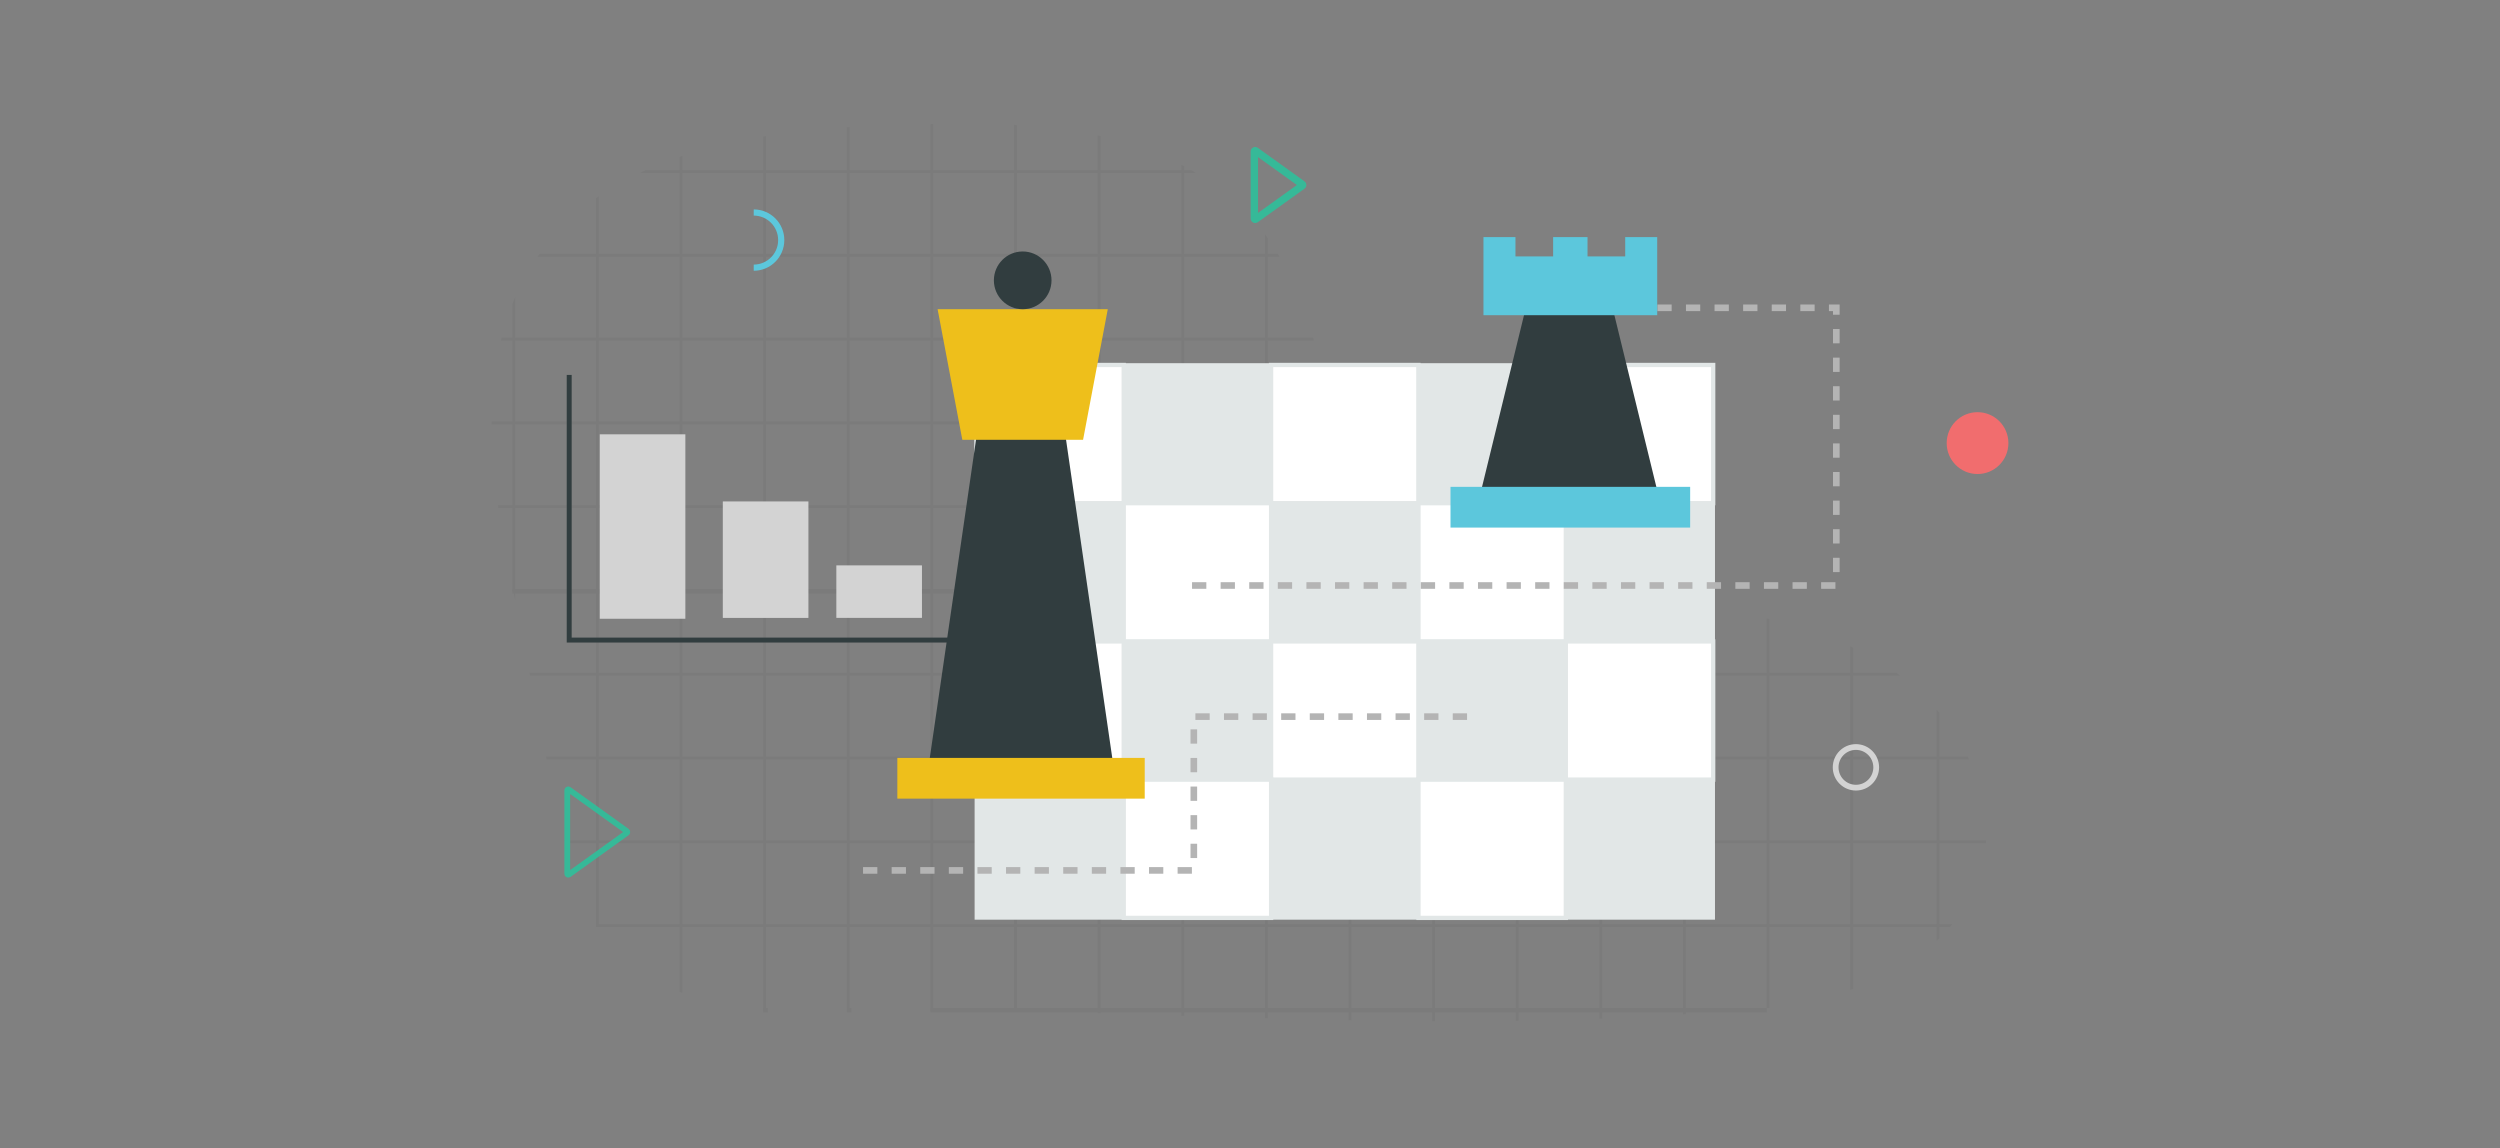 <?xml version="1.0" encoding="UTF-8"?>
<svg width="566px" height="260px" viewBox="0 0 566 260" version="1.1" xmlns="http://www.w3.org/2000/svg" xmlns:xlink="http://www.w3.org/1999/xlink">
    <rect x="0" y="0" width="566" height="260" fill="#808080" stroke="none"/>
    <!-- Generator: Sketch 53.1 (72631) - https://sketchapp.com -->
    <title>business-illo-services</title>
    <desc>Created with Sketch.</desc>
    <g id="business-illo-services" stroke="none" stroke-width="1" fill="none" fill-rule="evenodd">
        <g id="business-services" transform="translate(111, 28)">
            <g id="business-services-1">
                <g id="Group" opacity="0.04" fill="#000000" fill-rule="nonzero">
                    <rect id="Rectangle" x="61.8" y="200.209" width="1" height="1"></rect>
                    <rect id="Rectangle" x="80.738" y="200.209" width="1" height="1"></rect>
                    <rect id="Rectangle" x="99.667" y="200.209" width="189.321" height="1"></rect>
                    <path d="M330.993,181.234 C330.817,181.448 330.64,181.653 330.463,181.858 L23.941,181.858 L23.941,181.234 L330.993,181.234 Z" id="Path"></path>
                    <path d="M338.636,162.268 C338.627,162.473 338.617,162.678 338.599,162.883 L17.024,162.883 C16.968,162.678 16.903,162.473 16.847,162.268 L338.636,162.268 Z" id="Path"></path>
                    <path d="M334.778,143.918 L12.756,143.918 C12.71,143.713 12.673,143.508 12.635,143.303 L334.489,143.303 C334.592,143.508 334.684,143.713 334.778,143.918 Z" id="Path"></path>
                    <path d="M319.186,124.952 L9,124.952 C8.963,124.747 8.917,124.542 8.879,124.328 L318.321,124.328 C318.609,124.533 318.898,124.738 319.186,124.952 Z" id="Path"></path>
                    <rect id="Rectangle" x="5.002" y="105.363" width="246.741" height="1"></rect>
                    <rect id="Rectangle" x="270.05" y="105.363" width="1" height="1"></rect>
                    <path d="M199.232,86.397 C199.344,86.602 199.465,86.807 199.595,87.012 L1.841,87.012 C1.804,86.807 1.776,86.602 1.748,86.397 L199.232,86.397 Z" id="Path"></path>
                    <path d="M191.878,68.047 L0.298,68.047 C0.298,67.842 0.298,67.637 0.307,67.432 L191.701,67.432 C191.757,67.637 191.813,67.842 191.878,68.047 Z" id="Path"></path>
                    <path d="M186.272,48.457 C186.337,48.662 186.402,48.867 186.467,49.081 L2.408,49.081 C2.455,48.876 2.501,48.662 2.566,48.457 L186.272,48.457 Z" id="Path"></path>
                    <path d="M178.657,30.106 L10.711,30.106 C10.85,29.901 10.99,29.696 11.148,29.492 L178.304,29.492 C178.432,29.69 178.55,29.895 178.657,30.106 L178.657,30.106 Z" id="Path"></path>
                    <path d="M158.687,10.526 C159.04,10.722 159.393,10.936 159.747,11.141 L33.88,11.141 C34.317,10.927 34.772,10.722 35.219,10.526 L158.687,10.526 Z" id="Path"></path>
                    <path d="M5.625,39.328 L5.625,107.896 C5.523,107.365 5.411,106.835 5.309,106.304 C5.291,106.201 5.272,106.089 5.244,105.987 L5.002,105.987 L5.002,40.847 C5.198,40.334 5.411,39.822 5.625,39.328 Z" id="Path"></path>
                    <path d="M23.941,16.879 C24.146,16.73 24.35,16.59 24.555,16.46 L24.555,181.858 L23.941,181.858 L23.941,16.879 Z" id="Path"></path>
                    <path d="M43.484,7.331 L43.484,196.762 C43.279,196.706 43.075,196.641 42.87,196.576 L42.87,7.536 C43.075,7.461 43.279,7.396 43.484,7.331 Z" id="Path"></path>
                    <path d="M62.423,2.822 L62.423,200.824 L61.8,200.824 L61.8,2.925 C62.004,2.897 62.218,2.86 62.423,2.822 Z" id="Path"></path>
                    <path d="M81.352,0.773 L81.352,200.824 L80.738,200.824 L80.738,0.81 C80.943,0.792 81.147,0.782 81.352,0.773 Z" id="Path"></path>
                    <path d="M100.281,0.084 L100.281,200.824 L99.668,200.824 L99.668,0.102 C99.872,0.093 100.077,0.093 100.281,0.084 Z" id="Path"></path>
                    <path d="M119.22,0.317 L119.22,200.824 L118.597,200.824 L118.597,0.279 C118.801,0.289 119.015,0.298 119.22,0.317 Z" id="Path"></path>
                    <path d="M138.149,2.795 L138.149,201.392 C137.944,201.382 137.731,201.382 137.526,201.373 L137.526,2.655 C137.74,2.701 137.944,2.748 138.149,2.795 Z" id="Path"></path>
                    <path d="M157.078,9.641 L157.078,201.979 C156.874,201.969 156.669,201.969 156.465,201.96 L156.465,9.324 C156.669,9.427 156.874,9.539 157.078,9.641 Z" id="Path"></path>
                    <path d="M175.394,25.085 C175.608,25.365 175.812,25.644 176.008,25.933 L176.008,202.528 C175.803,202.528 175.599,202.519 175.394,202.51 L175.394,25.085 Z" id="Path"></path>
                    <path d="M194.946,77.185 L194.946,202.966 C194.742,202.966 194.537,202.957 194.323,202.957 L194.323,75.499 C194.519,76.067 194.732,76.626 194.946,77.185 Z" id="Path"></path>
                    <path d="M213.262,99.569 C213.466,99.653 213.671,99.727 213.875,99.811 L213.875,203.18 C213.671,203.19 213.466,203.19 213.262,203.18 L213.262,99.569 Z" id="Path"></path>
                    <path d="M232.191,103.444 L232.805,103.528 L232.805,203.096 C232.6,203.106 232.396,203.106 232.191,203.106 L232.191,103.444 Z" id="Path"></path>
                    <path d="M251.743,105.363 L251.743,202.603 C251.539,202.612 251.334,202.621 251.12,202.631 L251.12,105.363 L251.743,105.363 Z" id="Path"></path>
                    <path d="M270.673,105.363 L270.673,201.606 C270.468,201.625 270.254,201.634 270.05,201.643 L270.05,105.363 L270.673,105.363 Z" id="Path"></path>
                    <polygon id="Path" points="288.988 112.023 289.602 112.163 289.602 200.209 288.988 200.209"></polygon>
                    <path d="M308.541,118.646 L308.541,195.887 C308.338,195.969 308.13,196.037 307.918,196.092 L307.918,118.357 C308.122,118.441 308.336,118.544 308.541,118.646 Z" id="Path"></path>
                    <path d="M328.084,133.438 L328.084,184.382 C327.879,184.587 327.674,184.774 327.47,184.969 L327.47,132.712 C327.674,132.954 327.879,133.196 328.084,133.438 Z" id="Path"></path>
                </g>
                <rect id="Rectangle" stroke="#E2E7E7" stroke-width="0.971" fill="#FFFFFF" fill-rule="nonzero" x="110.055" y="54.629" width="33.362" height="31.296"></rect>
                <rect id="Rectangle" stroke="#E2E7E7" stroke-width="0.809" fill="#E2E7E7" fill-rule="nonzero" x="143.417" y="54.629" width="33.362" height="31.296"></rect>
                <rect id="Rectangle" stroke="#E2E7E7" stroke-width="0.971" fill="#FFFFFF" fill-rule="nonzero" x="176.779" y="54.629" width="33.362" height="31.296"></rect>
                <rect id="Rectangle" stroke="#E2E7E7" stroke-width="0.809" fill="#E2E7E7" fill-rule="nonzero" x="210.142" y="54.629" width="33.362" height="31.296"></rect>
                <rect id="Rectangle" stroke="#E2E7E7" stroke-width="0.971" fill="#FFFFFF" fill-rule="nonzero" x="243.504" y="54.629" width="33.362" height="31.296"></rect>
                <rect id="Rectangle" stroke="#E2E7E7" stroke-width="0.809" fill="#E2E7E7" fill-rule="nonzero" x="110.055" y="85.925" width="33.362" height="31.296"></rect>
                <rect id="Rectangle" stroke="#E2E7E7" stroke-width="0.971" fill="#FFFFFF" fill-rule="nonzero" x="143.417" y="85.925" width="33.362" height="31.296"></rect>
                <rect id="Rectangle" stroke="#E2E7E7" stroke-width="0.809" fill="#E2E7E7" fill-rule="nonzero" x="176.779" y="85.925" width="33.362" height="31.296"></rect>
                <rect id="Rectangle" stroke="#E2E7E7" stroke-width="0.971" fill="#FFFFFF" fill-rule="nonzero" x="210.142" y="85.925" width="33.362" height="31.296"></rect>
                <rect id="Rectangle" stroke="#E2E7E7" stroke-width="0.809" fill="#E2E7E7" fill-rule="nonzero" x="243.504" y="85.925" width="33.362" height="31.296"></rect>
                <rect id="Rectangle" stroke="#E2E7E7" stroke-width="0.971" fill="#FFFFFF" fill-rule="nonzero" x="110.055" y="117.221" width="33.362" height="31.296"></rect>
                <rect id="Rectangle" stroke="#E2E7E7" stroke-width="0.809" fill="#E2E7E7" fill-rule="nonzero" x="143.417" y="117.221" width="33.362" height="31.296"></rect>
                <rect id="Rectangle" stroke="#E2E7E7" stroke-width="0.971" fill="#FFFFFF" fill-rule="nonzero" x="176.779" y="117.221" width="33.362" height="31.296"></rect>
                <rect id="Rectangle" stroke="#E2E7E7" stroke-width="0.809" fill="#E2E7E7" fill-rule="nonzero" x="210.142" y="117.221" width="33.362" height="31.296"></rect>
                <rect id="Rectangle" stroke="#E2E7E7" stroke-width="0.971" fill="#FFFFFF" fill-rule="nonzero" x="243.504" y="117.221" width="33.362" height="31.296"></rect>
                <rect id="Rectangle" stroke="#E2E7E7" stroke-width="0.809" fill="#E2E7E7" fill-rule="nonzero" x="110.055" y="148.516" width="33.362" height="31.296"></rect>
                <rect id="Rectangle" stroke="#E2E7E7" stroke-width="0.971" fill="#FFFFFF" fill-rule="nonzero" x="143.417" y="148.516" width="33.362" height="31.296"></rect>
                <rect id="Rectangle" stroke="#E2E7E7" stroke-width="0.809" fill="#E2E7E7" fill-rule="nonzero" x="176.779" y="148.516" width="33.362" height="31.296"></rect>
                <rect id="Rectangle" stroke="#E2E7E7" stroke-width="0.971" fill="#FFFFFF" fill-rule="nonzero" x="210.142" y="148.516" width="33.362" height="31.296"></rect>
                <rect id="Rectangle" stroke="#E2E7E7" stroke-width="0.809" fill="#E2E7E7" fill-rule="nonzero" x="243.504" y="148.516" width="33.362" height="31.296"></rect>
                <polygon id="Path" fill="#313D3F" fill-rule="nonzero" points="141.262 146.654 99.061 146.654 110.22 69.834 130.103 69.834"></polygon>
                <rect id="Rectangle" fill="#EEBF1B" fill-rule="nonzero" x="92.158" y="143.589" width="56.007" height="9.222"></rect>
                <polygon id="Path" fill="#EEBF1B" fill-rule="nonzero" points="134.207 71.578 106.869 71.578 101.276 42.008 139.8 42.008"></polygon>
                <ellipse id="Oval" fill="#313D3F" fill-rule="nonzero" cx="120.538" cy="35.471" rx="6.524" ry="6.537"></ellipse>
                <path d="M158.877,104.558 L304.741,104.558 L304.741,41.69 L243.844,41.69" id="Path" stroke="#B4B4B4" stroke-width="1.5" stroke-dasharray="3.237"></path>
                <path d="M84.395,169.061 L159.281,169.061 L159.281,134.246 L222.852,134.246" id="Path" stroke="#B4B4B4" stroke-width="1.5" stroke-dasharray="3.237"></path>
                <polyline id="Path" stroke="#313D3F" stroke-width="1.117" points="17.867 56.882 17.867 116.913 114.039 116.913"></polyline>
                <rect id="Rectangle" fill="#D3D3D3" fill-rule="nonzero" transform="translate(88.039, 105.944) rotate(180) translate(-88.039, -105.944) " x="78.348" y="100.002" width="19.382" height="11.884"></rect>
                <rect id="Rectangle" fill="#D3D3D3" fill-rule="nonzero" transform="translate(62.335, 98.711) rotate(180) translate(-62.335, -98.711) " x="52.644" y="85.527" width="19.382" height="26.369"></rect>
                <rect id="Rectangle" fill="#D3D3D3" fill-rule="nonzero" transform="translate(34.475, 91.207) rotate(180) translate(-34.475, -91.207) " x="24.784" y="70.329" width="19.382" height="41.756"></rect>
                <polygon id="Path" fill="#313D3F" fill-rule="nonzero" points="264.491 84.24 224.042 84.24 234.325 42.167 254.208 42.167"></polygon>
                <polygon id="Path" fill="#5CC7DC" fill-rule="nonzero" points="264.192 25.679 264.192 43.36 224.855 43.36 224.855 25.679 232.101 25.679 232.101 30.052 240.631 30.052 240.631 25.679 248.416 25.679 248.416 30.052 256.947 30.052 256.947 25.679"></polygon>
                <rect id="Rectangle" fill="#5CC7DC" fill-rule="nonzero" x="217.395" y="82.222" width="54.256" height="9.222"></rect>
                <path d="M30.935,160.561 L17.792,169.998 C17.722,170.048 17.631,170.055 17.555,170.016 C17.478,169.976 17.431,169.898 17.431,169.812 L17.431,150.937 C17.431,150.851 17.478,150.773 17.555,150.733 C17.631,150.694 17.722,150.701 17.792,150.751 L30.935,160.189 C30.995,160.231 31.031,160.301 31.031,160.375 C31.031,160.448 30.995,160.518 30.935,160.561 Z" id="Path" stroke="#36B998" stroke-width="1.303"></path>
                <path d="M183.846,14.035 L173.273,21.628 C173.217,21.668 173.143,21.673 173.082,21.642 C173.021,21.61 172.982,21.547 172.982,21.478 L172.982,6.294 C172.982,6.225 173.021,6.161 173.082,6.13 C173.143,6.098 173.217,6.104 173.273,6.144 L183.846,13.736 C183.895,13.771 183.923,13.826 183.923,13.886 C183.923,13.945 183.895,14.001 183.846,14.035 Z" id="Path" stroke="#36B998" stroke-width="1.676"></path>
                <path d="M59.644,32.603 C63.084,32.599 65.871,29.803 65.871,26.356 C65.871,22.909 63.084,20.114 59.644,20.11" id="Path" stroke="#5CC7DC" stroke-width="1.397"></path>
                <ellipse id="Oval" fill="#F16D6E" fill-rule="nonzero" cx="336.715" cy="72.318" rx="6.987" ry="7.001"></ellipse>
                <ellipse id="Oval" stroke="#D3D3D3" stroke-width="1.303" cx="309.182" cy="145.725" rx="4.593" ry="4.602"></ellipse>
            </g>
        </g>
    </g>
</svg>